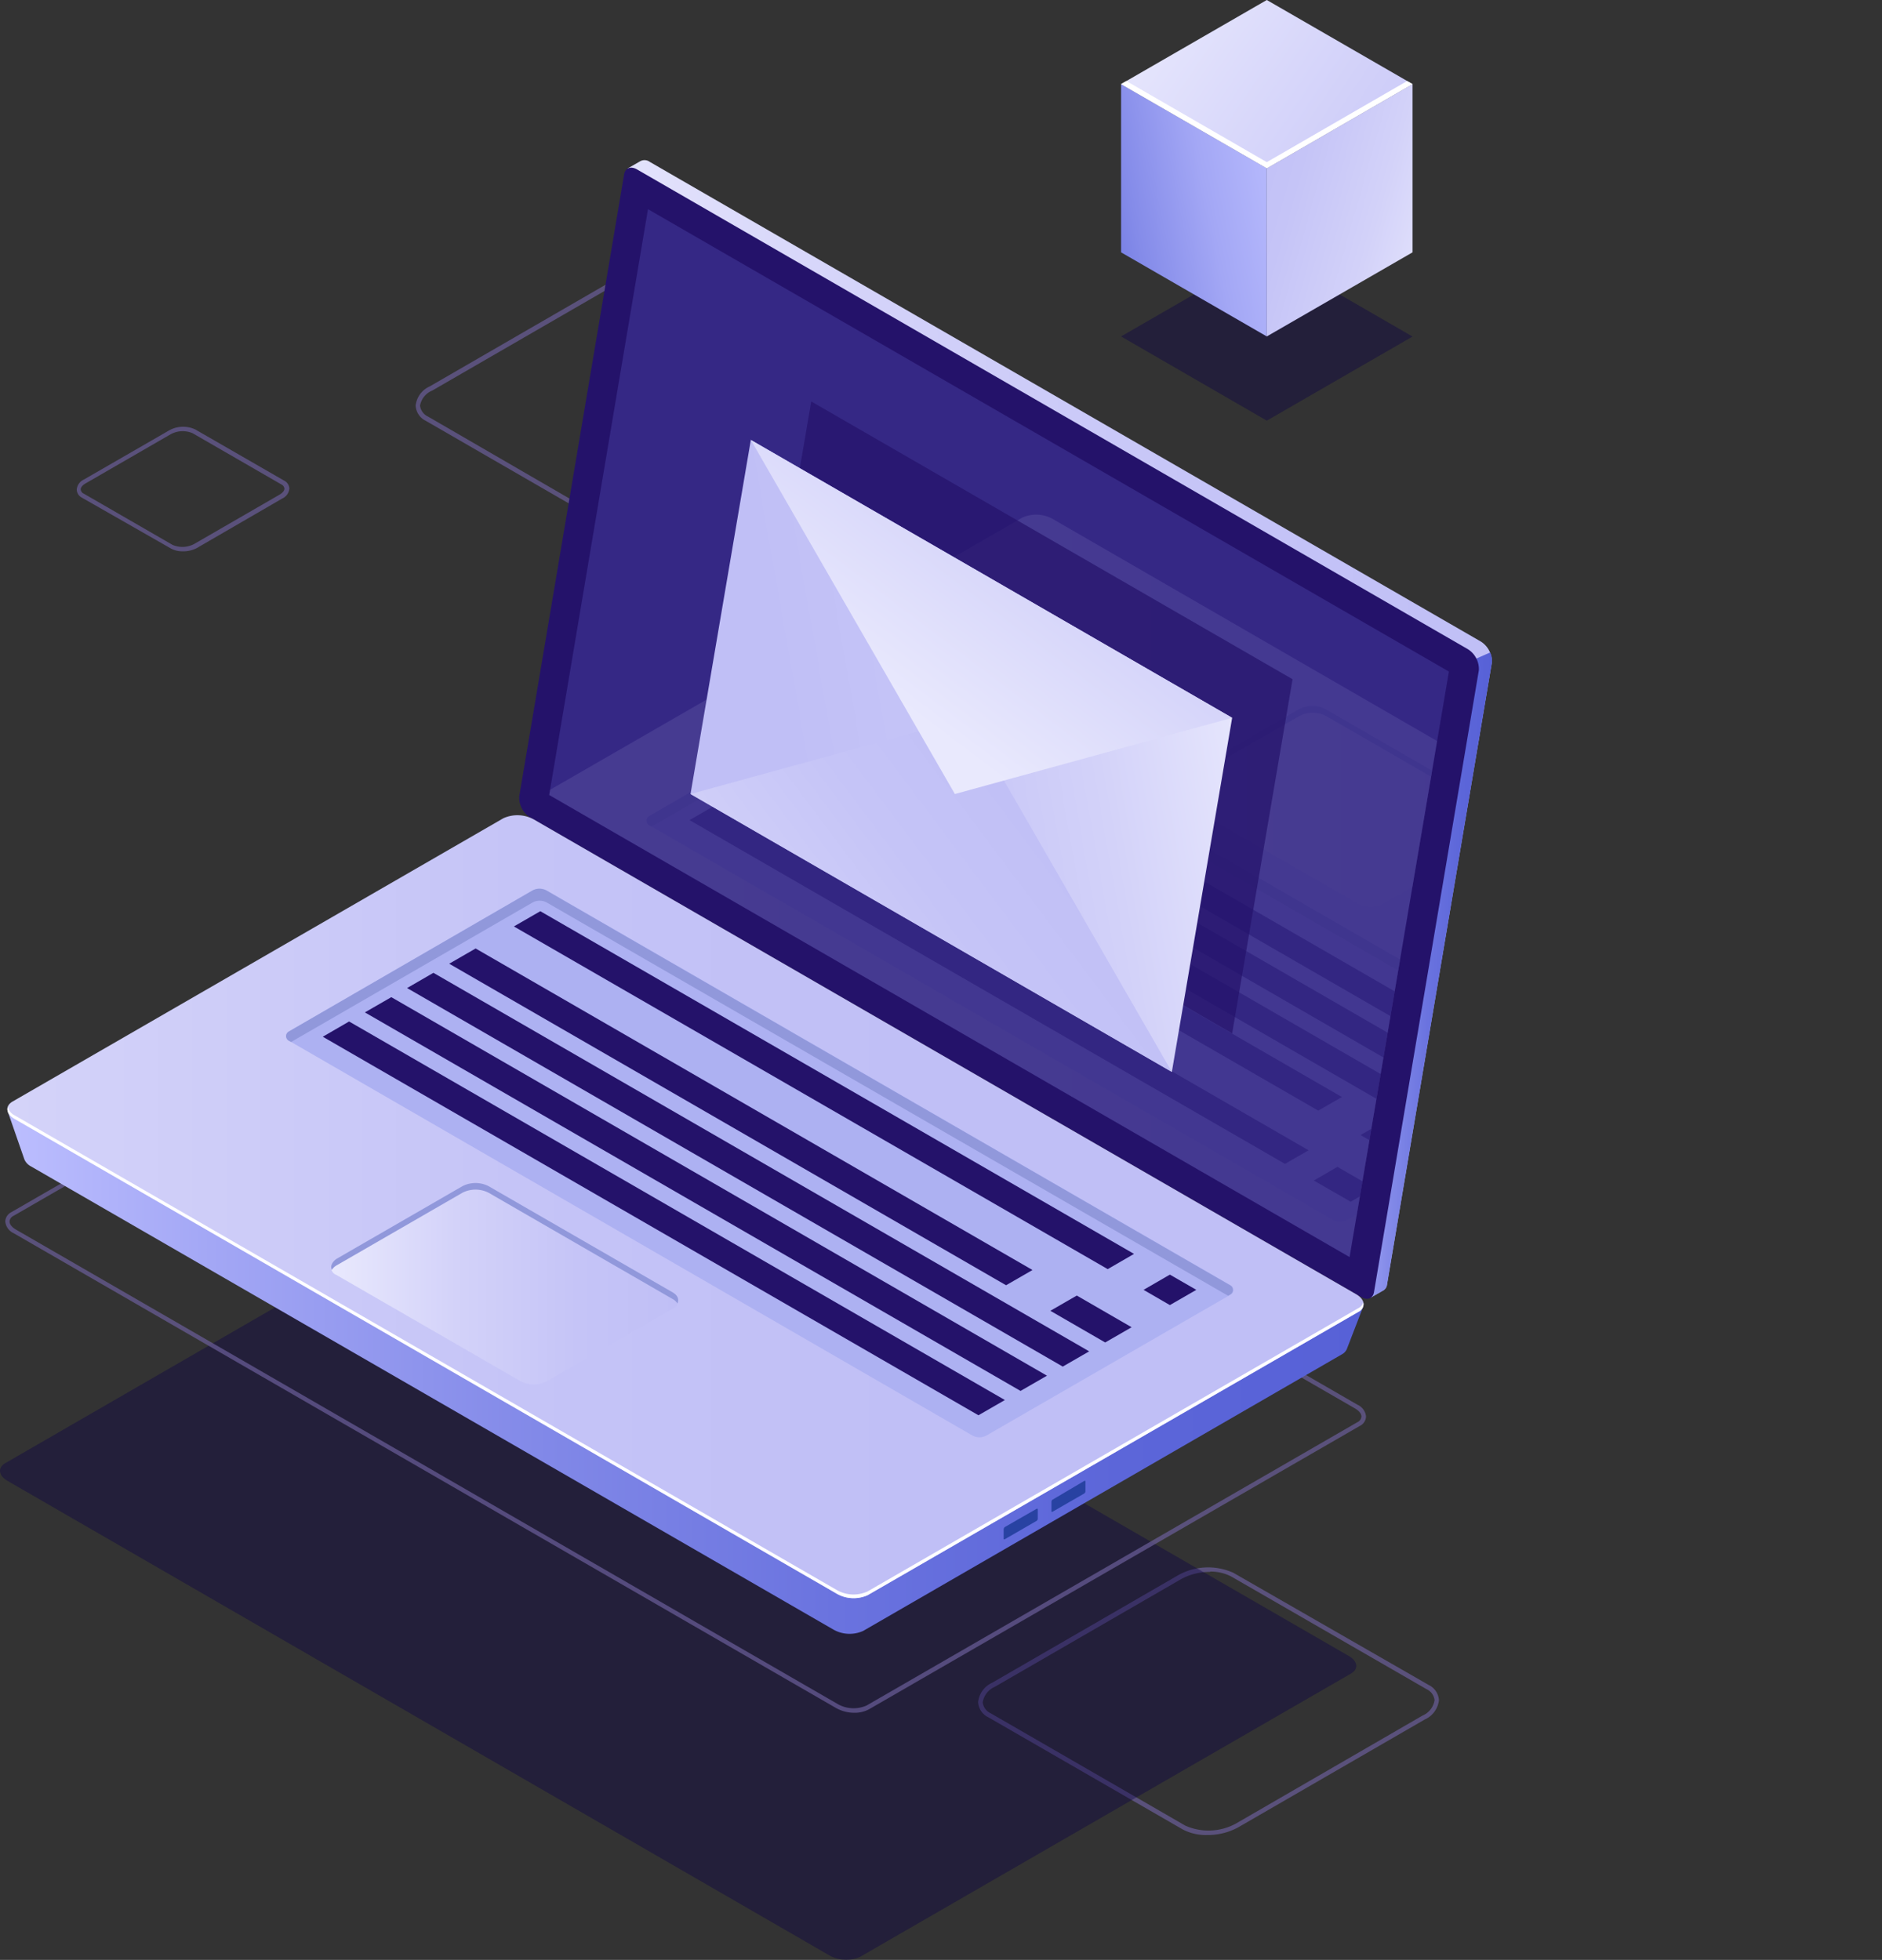 <svg xmlns="http://www.w3.org/2000/svg" xmlns:xlink="http://www.w3.org/1999/xlink" viewBox="0 0 171.65 178.78"><rect x="0" y="0" width="171.65" height="178.78" fill="#333333" stroke="none"/><defs><style>.cls-1{fill:none;}.cls-2{fill:#6b5e9a;}.cls-2,.cls-20{opacity:0.7;}.cls-3{fill:#0b0244;opacity:0.4;}.cls-4{fill:url(#Безымянный_градиент_3);}.cls-5{fill:url(#Безымянный_градиент_24);}.cls-20,.cls-6{fill:#24126a;}.cls-7{opacity:0.51;}.cls-8{fill:#453c9e;}.cls-9{fill:url(#Безымянный_градиент_24-2);}.cls-10{fill:url(#Безымянный_градиент_3-2);}.cls-11{fill:#fff;}.cls-12{fill:#2842a2;}.cls-13{fill:#adb1f2;}.cls-14{fill:#9198db;}.cls-15{fill:url(#Безымянный_градиент_3-3);}.cls-16{opacity:0.11;}.cls-17{clip-path:url(#clip-path);}.cls-18{fill:url(#Безымянный_градиент_3-4);}.cls-19{fill:url(#Безымянный_градиент_3-5);}.cls-21{fill:url(#Безымянный_градиент_3-6);}.cls-22{fill:url(#Безымянный_градиент_3-7);}.cls-23{fill:url(#Безымянный_градиент_3-8);}.cls-24{fill:url(#Безымянный_градиент_29);}.cls-25{fill:url(#Безымянный_градиент_252);}.cls-26{fill:url(#Безымянный_градиент_37);}</style><linearGradient id="Безымянный_градиент_3" x1="-2257.15" y1="66.5" x2="-2169.59" y2="66.5" gradientTransform="matrix(-1, 0, 0, 1, -2121.06, 0)" gradientUnits="userSpaceOnUse"><stop offset="0" stop-color="#c0bff6"/><stop offset="0.29" stop-color="#c5c4f7"/><stop offset="0.64" stop-color="#d3d2f9"/><stop offset="1" stop-color="#e9e9fd"/></linearGradient><linearGradient id="Безымянный_градиент_24" x1="-2257.15" y1="88.96" x2="-2242.11" y2="88.96" gradientTransform="matrix(-1, 0, 0, 1, -2121.06, 0)" gradientUnits="userSpaceOnUse"><stop offset="0" stop-color="#5761d7"/><stop offset="0.18" stop-color="#5c66d9"/><stop offset="0.39" stop-color="#6a73df"/><stop offset="0.61" stop-color="#8289e8"/><stop offset="0.85" stop-color="#a3a7f5"/><stop offset="1" stop-color="#bcbeff"/></linearGradient><linearGradient id="Безымянный_градиент_24-2" x1="-2245.42" y1="114.2" x2="-2121.77" y2="114.2" xlink:href="#Безымянный_градиент_24"/><linearGradient id="Безымянный_градиент_3-2" x1="-2203.87" y1="110.07" x2="-2080.15" y2="110.07" xlink:href="#Безымянный_градиент_3"/><linearGradient id="Безымянный_градиент_3-3" x1="-2182.92" y1="117.1" x2="-2151.25" y2="117.1" xlink:href="#Безымянный_градиент_3"/><clipPath id="clip-path"><polygon id="SVGID" class="cls-1" points="59.1 19.08 132.15 61.26 123.09 114.67 50.09 72.52 59.1 19.08"/></clipPath><linearGradient id="Безымянный_градиент_3-4" x1="-2251.14" y1="82.65" x2="-2127.42" y2="82.65" xlink:href="#Безымянный_градиент_3"/><linearGradient id="Безымянный_градиент_3-5" x1="-2259.28" y1="73.57" x2="-2227.61" y2="73.57" xlink:href="#Безымянный_градиент_3"/><linearGradient id="Безымянный_градиент_3-6" x1="-510.98" y1="360.14" x2="-460.24" y2="337.21" gradientTransform="matrix(0.79, 0.46, -0.16, 0.91, 533.07, -27)" xlink:href="#Безымянный_градиент_3"/><linearGradient id="Безымянный_градиент_3-7" x1="1690.59" y1="4367.25" x2="1713.84" y2="4316.66" gradientTransform="matrix(-0.79, -0.46, 0.18, -1.05, 643.21, 5433.46)" xlink:href="#Безымянный_градиент_3"/><linearGradient id="Безымянный_градиент_3-8" x1="-491.05" y1="604.62" x2="-497.46" y2="659.92" gradientTransform="matrix(0.79, 0.46, -0.18, 1.05, 596.39, -397.92)" xlink:href="#Безымянный_градиент_3"/><linearGradient id="Безымянный_градиент_29" x1="121.35" y1="17.64" x2="86.37" y2="28.28" gradientTransform="matrix(0.87, 0.5, 0, 1.15, 15.68, -59.82)" gradientUnits="userSpaceOnUse"><stop offset="0" stop-color="#bcbeff"/><stop offset="0.15" stop-color="#b5b8fc"/><stop offset="0.36" stop-color="#a3a7f5"/><stop offset="0.6" stop-color="#848be9"/><stop offset="0.87" stop-color="#5a64d8"/><stop offset="0.89" stop-color="#5761d7"/></linearGradient><linearGradient id="Безымянный_градиент_252" x1="134.18" y1="20.3" x2="107.25" y2="8.24" gradientTransform="matrix(0.87, -0.5, 0, 1.15, 17.41, 63.06)" gradientUnits="userSpaceOnUse"><stop offset="0" stop-color="#e9e9fd"/><stop offset="0.36" stop-color="#d3d2f9"/><stop offset="0.71" stop-color="#c5c4f7"/><stop offset="1" stop-color="#c0bff6"/></linearGradient><linearGradient id="Безымянный_градиент_37" x1="102.17" y1="22.24" x2="134.24" y2="6.13" gradientTransform="matrix(0.87, 0.5, -1, 0.58, 33.06, -58.74)" gradientUnits="userSpaceOnUse"><stop offset="0" stop-color="#e9e9fd"/><stop offset="0.54" stop-color="#d1d0f9"/><stop offset="1" stop-color="#c0bff6"/></linearGradient></defs><title>notebook</title><g id="Слой_2" data-name="Слой 2"><g id="Слой_1-2" data-name="Слой 1"><path class="cls-2" d="M58.78,49.14a4.51,4.51,0,0,1-2.21-.51L38.84,38.39A1.64,1.64,0,0,1,37.91,37a2.17,2.17,0,0,1,1.28-1.75l17-9.83a5.64,5.64,0,0,1,5.05-.21L79,35.45a1.65,1.65,0,0,1,.94,1.39,2.21,2.21,0,0,1-1.29,1.76l-17,9.83A5.81,5.81,0,0,1,58.78,49.14Zm.29-24a5.43,5.43,0,0,0-2.65.66l-17,9.83A1.83,1.83,0,0,0,38.31,37a1.27,1.27,0,0,0,.73,1L56.77,48.28a5.15,5.15,0,0,0,4.65-.2l17-9.83a1.83,1.83,0,0,0,1.09-1.41,1.26,1.26,0,0,0-.74-1L61.07,25.56A4,4,0,0,0,59.07,25.1Z"/><path class="cls-2" d="M16.59,50.29A2.13,2.13,0,0,1,15.53,50L7.44,45.38A.85.85,0,0,1,7,44.65a1.1,1.1,0,0,1,.64-.9l7.77-4.48a2.61,2.61,0,0,1,2.41-.09l8.09,4.66a.85.85,0,0,1,.48.73,1.1,1.1,0,0,1-.64.9L17.94,50A2.71,2.71,0,0,1,16.59,50.29Zm-.86-.59a2.27,2.27,0,0,0,2-.09l7.77-4.49c.27-.16.44-.36.44-.55a.48.48,0,0,0-.28-.38l-8.09-4.67a2.3,2.3,0,0,0-2,.09L7.8,44.1c-.28.16-.44.36-.44.55a.47.47,0,0,0,.28.38Z"/><path class="cls-2" d="M110.08,167.39a4.51,4.51,0,0,1-2.21-.51L90.14,156.65a1.62,1.62,0,0,1-.93-1.39,2.19,2.19,0,0,1,1.28-1.76l17-9.83a5.61,5.61,0,0,1,5-.2L130.3,153.7a1.66,1.66,0,0,1,.94,1.39,2.19,2.19,0,0,1-1.29,1.76l-17,9.83A5.81,5.81,0,0,1,110.08,167.39Zm.29-24a5.43,5.43,0,0,0-2.65.66l-17,9.83a1.85,1.85,0,0,0-1.09,1.41,1.26,1.26,0,0,0,.74,1l17.73,10.24a5.21,5.21,0,0,0,4.65-.2l17-9.84a1.81,1.81,0,0,0,1.09-1.41,1.27,1.27,0,0,0-.74-1l-17.73-10.23A4,4,0,0,0,110.37,143.36Z"/><path class="cls-3" d="M.68,135.08l75,43.31a3.09,3.09,0,0,0,2.77.11l44.77-25.84c.71-.41.62-1.13-.2-1.6L48,107.74a3.09,3.09,0,0,0-2.77-.11L.48,133.47C-.23,133.89-.14,134.6.68,135.08Z"/><path class="cls-4" d="M48.55,72,58,15.69l-.76-.32,1.15-.66h0a.81.81,0,0,1,.88.06l75.79,43.75a2.15,2.15,0,0,1,1,1.93l-9.56,56.71a.72.72,0,0,1-.4.58h0l-1.12.64-.19-1,.06,0L49.54,73.87A2.11,2.11,0,0,1,48.55,72Z"/><path class="cls-5" d="M134.66,60.07l1.25-.55a1.71,1.71,0,0,1,.16.94l-9.56,56.71a.72.72,0,0,1-.4.58h0l-1.12.64-.19-1,.06,0-3.81-2.2Z"/><path class="cls-6" d="M48.35,74.56l75.78,43.75c.59.34,1.09.15,1.19-.46l9.56-56.71a2.14,2.14,0,0,0-1-1.92L58.11,15.46c-.59-.34-1.09-.14-1.19.46L47.36,72.63A2.13,2.13,0,0,0,48.35,74.56Z"/><g class="cls-7"><polygon class="cls-8" points="59.1 19.08 132.15 61.26 123.09 114.67 50.09 72.52 59.1 19.08"/></g><path class="cls-2" d="M77.93,156.24a3.43,3.43,0,0,1-1.67-.43l-75-43.31a1.32,1.32,0,0,1-.78-1.08,1,1,0,0,1,.58-.86L45.81,84.71a3.28,3.28,0,0,1,3,.11l75,43.32a1.32,1.32,0,0,1,.78,1.08,1,1,0,0,1-.58.86L79.24,155.93A2.76,2.76,0,0,1,77.93,156.24ZM47.12,84.8a2.28,2.28,0,0,0-1.11.26L1.25,110.9a.63.63,0,0,0-.38.52c0,.26.21.52.58.74l75,43.31a2.94,2.94,0,0,0,2.58.11l44.76-25.84a.63.63,0,0,0,.38-.52c0-.26-.21-.52-.58-.74l-75-43.31A3.08,3.08,0,0,0,47.12,84.8Z"/><path class="cls-9" d="M.71,101.4l4.13,2.16L46.31,79.62a3,3,0,0,1,2.71.11L120.55,121c.69-.38,3.81-1.88,3.81-1.88l-1.52,3.94h0a1,1,0,0,1-.43.47L78.73,148.77a3,3,0,0,1-2.7-.11L2.83,106.4a1.29,1.29,0,0,1-.61-.65h0Z"/><path class="cls-10" d="M1.35,102.08l75,43.32a3.11,3.11,0,0,0,2.78.11l44.76-25.84c.71-.42.62-1.13-.2-1.61l-75-43.31a3.11,3.11,0,0,0-2.78-.11L1.15,100.48C.44,100.89.52,101.61,1.35,102.08Z"/><path class="cls-11" d="M1.35,101.75l75,43.31a3.08,3.08,0,0,0,2.78.11l44.76-25.84a.91.91,0,0,0,.45-.52.77.77,0,0,1-.45.86L79.14,145.51a3.11,3.11,0,0,1-2.78-.11l-75-43.32c-.54-.3-.76-.71-.65-1.07A1.24,1.24,0,0,0,1.35,101.75Z"/><path class="cls-12" d="M99,136v-.83c0-.07,0-.11-.11-.08L96,136.8a.23.23,0,0,0-.1.2v.82c0,.08,0,.12.1.08l2.9-1.67A.26.26,0,0,0,99,136Z"/><path class="cls-12" d="M94.65,138.53v-.82c0-.08-.05-.11-.1-.08l-2.91,1.67a.3.3,0,0,0-.1.21v.82c0,.08,0,.11.1.08l2.91-1.68A.26.26,0,0,0,94.65,138.53Z"/><path class="cls-13" d="M112.23,117.24l-62.34-36a1.34,1.34,0,0,0-1.34,0L26.35,94.1a.48.48,0,0,0,0,.83l62.31,36a1.34,1.34,0,0,0,1.34,0l22.23-12.83A.48.48,0,0,0,112.23,117.24Z"/><path class="cls-14" d="M112.23,118.07l-.22.13L49.89,82.34a1.34,1.34,0,0,0-1.34,0l-22,12.71-.22-.12a.48.48,0,0,1,0-.83l22.2-12.85a1.34,1.34,0,0,1,1.34,0l62.34,36A.48.48,0,0,1,112.23,118.07Z"/><polygon class="cls-6" points="46.87 84.51 101.03 115.77 103.43 114.38 49.28 83.12 46.87 84.51"/><polygon class="cls-6" points="40.97 87.91 91.76 117.24 94.17 115.85 43.38 86.52 40.97 87.91"/><polygon class="cls-6" points="37.13 90.13 96.93 124.66 99.34 123.27 39.53 88.74 37.13 90.13"/><polygon class="cls-6" points="33.28 92.35 93.08 126.88 95.49 125.49 35.69 90.96 33.28 92.35"/><polygon class="cls-6" points="29.44 94.57 89.24 129.1 91.65 127.71 31.84 93.18 29.44 94.57"/><polygon class="cls-6" points="104.3 117.66 106.7 119.05 109.11 117.66 106.7 116.27 104.3 117.66"/><polygon class="cls-6" points="95.8 119.57 100.8 122.46 103.21 121.07 98.21 118.18 95.8 119.57"/><path class="cls-15" d="M47.49,126l-16.81-9.7a.73.73,0,0,1,0-1.37l11.5-6.64a2.63,2.63,0,0,1,2.38,0l16.81,9.7a.73.73,0,0,1,0,1.38L49.87,126A2.63,2.63,0,0,1,47.49,126Z"/><path class="cls-14" d="M61.37,118.51,44.56,108.8a2.63,2.63,0,0,0-2.38,0l-11.5,6.64a1.12,1.12,0,0,0-.41.4c-.17-.33,0-.7.41-1l11.5-6.64a2.63,2.63,0,0,1,2.38,0l16.81,9.7c.45.27.58.64.41,1A1,1,0,0,0,61.37,118.51Z"/><g class="cls-16"><g class="cls-17"><path class="cls-18" d="M48.61,74.66l75,43.31a3.06,3.06,0,0,0,2.77.12l44.77-25.85c.71-.41.62-1.12-.2-1.6L96,47.33a3.09,3.09,0,0,0-2.77-.11L48.41,73.06C47.7,73.47,47.79,74.19,48.61,74.66Z"/><path class="cls-19" d="M123.85,82.43,107,72.72a.73.73,0,0,1,0-1.37l11.5-6.64a2.63,2.63,0,0,1,2.38,0l16.81,9.71a.73.73,0,0,1,0,1.37l-11.5,6.64A2.63,2.63,0,0,1,123.85,82.43Z"/><path class="cls-14" d="M137.73,75l-16.81-9.7a2.63,2.63,0,0,0-2.38,0L107,71.91a1.07,1.07,0,0,0-.41.41c-.17-.33,0-.71.41-1l11.5-6.64a2.63,2.63,0,0,1,2.38,0l16.81,9.71c.45.26.58.63.41,1A1.07,1.07,0,0,0,137.73,75Z"/><path class="cls-13" d="M145.12,97.59l-62.34-36a1.36,1.36,0,0,0-1.35,0L59.23,74.45a.49.49,0,0,0,0,.83l62.32,36a1.34,1.34,0,0,0,1.34,0l22.23-12.83A.49.49,0,0,0,145.12,97.59Z"/><path class="cls-14" d="M145.12,98.42l-.23.13L82.78,62.69a1.36,1.36,0,0,0-1.35,0l-22,12.71-.23-.12a.49.49,0,0,1,0-.83L81.43,61.6a1.36,1.36,0,0,1,1.35,0l62.34,36A.49.49,0,0,1,145.12,98.42Z"/><polygon class="cls-6" points="65.04 73.57 119.35 104.93 117.2 106.17 62.89 74.81 65.04 73.57"/><polygon class="cls-6" points="70.77 70.27 122.39 100.07 120.23 101.31 68.61 71.51 70.77 70.27"/><polygon class="cls-6" points="126.24 102.3 131.06 105.08 128.91 106.32 124.09 103.54 126.24 102.3"/><polygon class="cls-6" points="121.98 106.44 125.34 108.38 123.19 109.62 119.83 107.69 121.98 106.44"/><polygon class="cls-6" points="74.35 68.2 134.65 103.01 132.5 104.25 72.2 69.44 74.35 68.2"/><polygon class="cls-6" points="77.94 66.13 138.23 100.94 136.08 102.18 75.79 67.37 77.94 66.13"/><polygon class="cls-6" points="81.52 64.06 141.82 98.87 139.67 100.11 79.37 65.3 81.52 64.06"/></g></g><polygon class="cls-20" points="73.99 36.62 68.48 68.92 112.38 94.27 117.89 61.96 73.99 36.62"/><polygon class="cls-21" points="106.88 97.78 62.98 72.43 68.48 40.13 112.38 65.48 106.88 97.78"/><polygon class="cls-22" points="106.88 97.78 88.27 65.48 62.98 72.43 106.88 97.78"/><polygon class="cls-23" points="68.48 40.13 87.09 72.43 112.38 65.48 68.48 40.13"/><polygon class="cls-3" points="115.54 38.37 102.25 30.69 115.54 23.02 128.83 30.7 115.54 38.37"/><polygon class="cls-24" points="115.54 30.69 102.25 23.02 102.25 7.67 115.54 15.35 115.54 30.69"/><polygon class="cls-25" points="128.83 23.02 115.54 30.69 115.54 15.35 128.83 7.67 128.83 23.02"/><polygon class="cls-26" points="115.54 15.35 102.25 7.67 115.54 0 128.83 7.67 115.54 15.35"/><polygon class="cls-11" points="115.54 14.79 102.73 7.39 102.25 7.67 115.54 15.35 128.83 7.67 128.34 7.39 115.54 14.79"/></g></g></svg>
